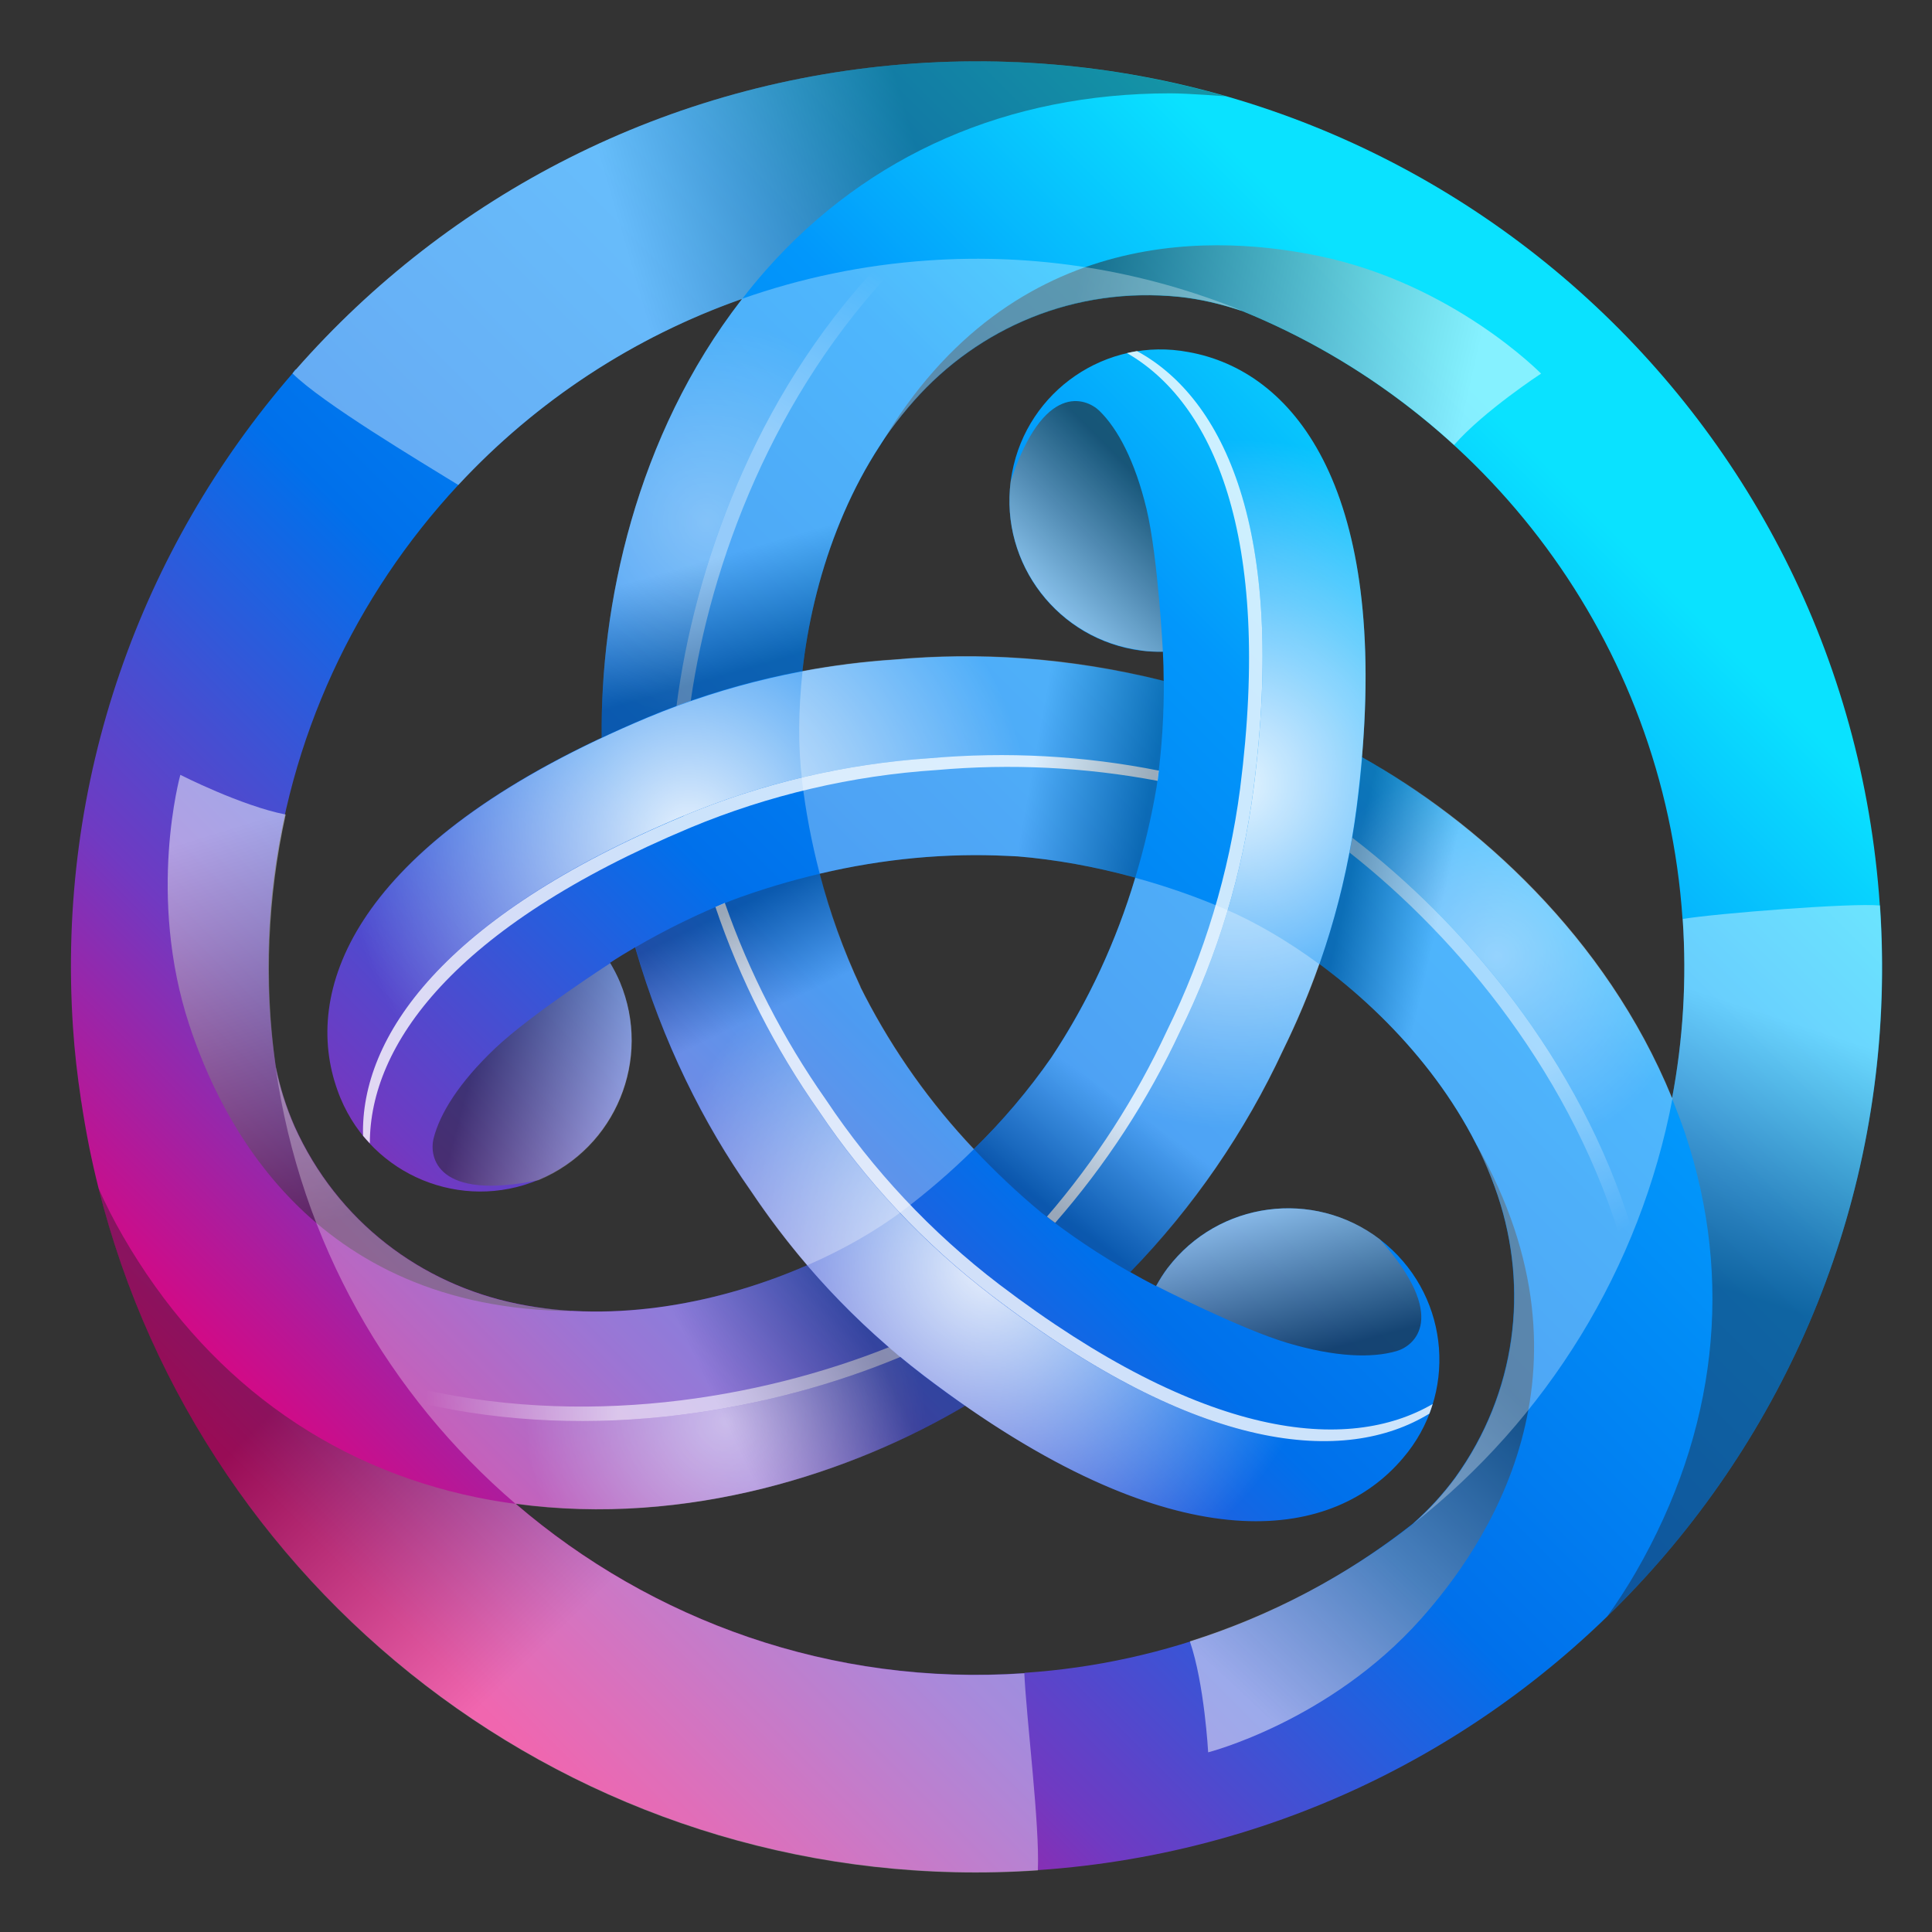 <svg width="32" height="32" viewBox="0 0 32 32" fill="none" xmlns="http://www.w3.org/2000/svg">
<rect x="0" y="0" width="32" height="32" fill="#333333" stroke="none"/>
<path d="M31.136 14.998C30.574 6.732 23.419 0.489 15.156 1.051C11.04 1.331 7.424 3.249 4.902 6.121L4.894 6.116C4.876 6.139 4.86 6.162 4.845 6.185C2.339 9.076 0.93 12.916 1.21 17.033C1.236 17.426 1.281 17.811 1.338 18.193C1.338 18.212 1.343 18.227 1.346 18.244C1.384 18.496 1.428 18.748 1.477 18.995C1.523 19.223 1.574 19.449 1.631 19.675C3.364 26.583 9.835 31.475 17.192 30.975C25.456 30.413 31.701 23.258 31.139 14.993C31.138 14.993 31.136 14.998 31.136 14.998ZM27.87 15.22C27.94 16.238 27.875 17.233 27.694 18.193C27.694 18.188 27.689 18.183 27.689 18.178C26.599 15.521 24.448 13.601 22.559 12.54C22.942 8.038 21.414 6.139 19.684 5.831C18.326 5.575 17.018 6.47 16.763 7.828C16.754 7.877 16.746 7.926 16.74 7.975C16.563 9.345 17.531 10.6 18.901 10.777C18.904 10.777 18.905 10.777 18.907 10.777C19.028 10.793 19.146 10.798 19.261 10.795C19.269 10.956 19.274 11.117 19.274 11.277C17.674 10.882 16.18 10.802 14.817 10.926C14.305 10.959 13.795 11.024 13.29 11.118C13.459 9.598 14.031 7.889 15.138 6.641C16.208 5.432 17.8 4.741 19.535 4.918C19.864 4.952 20.216 5.034 20.531 5.139C20.547 5.144 20.562 5.149 20.575 5.152C24.595 6.79 27.555 10.607 27.868 15.22C27.868 15.22 27.87 15.22 27.87 15.22ZM17.415 17.511C17.415 17.511 17.415 17.514 17.412 17.516C17.033 18.061 16.603 18.569 16.128 19.033C15.41 18.274 14.801 17.418 14.321 16.489C14.299 16.44 14.273 16.397 14.249 16.348V16.343C13.968 15.741 13.743 15.114 13.577 14.472C14.642 14.22 15.687 14.128 16.686 14.177L16.845 14.184H16.85C17.476 14.236 18.128 14.351 18.803 14.536C18.49 15.59 18.023 16.591 17.417 17.509C17.418 17.508 17.415 17.511 17.415 17.511ZM12.291 4.95L12.284 4.96C10.525 7.23 9.94 10.05 9.966 12.217C5.873 14.138 4.995 16.41 5.591 18.062C5.606 18.108 5.625 18.152 5.643 18.196C6.177 19.472 7.644 20.075 8.921 19.541C10.196 19.007 10.799 17.54 10.265 16.263C10.219 16.154 10.165 16.049 10.104 15.947C10.233 15.862 10.371 15.778 10.52 15.691C10.977 17.275 11.652 18.612 12.441 19.731C12.726 20.154 13.034 20.562 13.37 20.956C11.968 21.569 10.202 21.929 8.567 21.594C6.986 21.271 5.591 20.239 4.876 18.647C4.739 18.335 4.636 18.009 4.568 17.675C4.526 17.388 4.494 17.099 4.473 16.809C4.107 11.437 7.44 6.655 12.291 4.95ZM16.968 27.712C13.778 27.93 10.795 26.841 8.541 24.905C11.386 25.293 14.122 24.39 15.986 23.284C19.695 25.869 22.102 25.494 23.237 24.151C24.138 23.101 24.017 21.52 22.967 20.619C22.929 20.587 22.892 20.556 22.852 20.526C21.752 19.687 20.18 19.899 19.341 20.999C19.34 21 19.34 21 19.34 21C19.268 21.096 19.204 21.198 19.147 21.301C19.011 21.231 18.867 21.154 18.721 21.07C19.766 19.991 20.623 18.745 21.254 17.384C21.48 16.922 21.679 16.449 21.85 15.964C23.082 16.873 24.278 18.22 24.807 19.804C25.318 21.334 25.122 23.059 24.101 24.474C23.899 24.748 23.668 25 23.413 25.225L23.403 25.235C21.558 26.689 19.315 27.551 16.97 27.707C16.971 27.71 16.968 27.712 16.968 27.712Z" fill="url(#paint0_linear_9237_18663)"/>
<path opacity="0.9" d="M19.684 5.828C19.403 5.775 19.114 5.772 18.832 5.819C20.267 6.599 21.312 8.773 20.763 13.065C20.581 14.461 20.171 15.817 19.549 17.079C19.012 18.232 18.314 19.302 17.476 20.257C17.873 20.556 18.29 20.83 18.721 21.076C19.766 19.999 20.623 18.753 21.255 17.391C21.879 16.128 22.289 14.772 22.469 13.376C23.124 8.267 21.517 6.157 19.684 5.831V5.828Z" fill="url(#paint1_radial_9237_18663)"/>
<path opacity="0.8" d="M20.763 13.062C21.312 8.772 20.267 6.596 18.832 5.815C18.776 5.823 18.722 5.836 18.666 5.848C20.07 6.657 21.081 8.829 20.54 13.062C20.358 14.458 19.948 15.814 19.326 17.077C18.809 18.188 18.141 19.223 17.341 20.151C17.387 20.188 17.431 20.221 17.477 20.254C18.314 19.297 19.012 18.227 19.549 17.076C20.172 15.814 20.582 14.458 20.763 13.062Z" fill="white"/>
<path opacity="0.5" d="M15.307 22.793C15.172 22.691 15.043 22.583 14.912 22.475C12.794 23.359 9.86 23.912 6.944 23.235C7.419 23.843 7.953 24.403 8.538 24.906C11.383 25.294 14.119 24.39 15.983 23.284C15.754 23.125 15.527 22.96 15.305 22.791L15.307 22.793Z" fill="url(#paint2_radial_9237_18663)"/>
<path opacity="0.6" d="M14.914 22.475C14.851 22.421 14.784 22.368 14.723 22.314C12.589 23.166 9.639 23.677 6.731 22.95C6.803 23.046 6.875 23.143 6.946 23.235C9.86 23.912 12.797 23.358 14.914 22.475Z" fill="url(#paint3_linear_9237_18663)"/>
<path opacity="0.9" d="M5.594 18.065C5.609 18.111 5.628 18.155 5.645 18.198C5.741 18.424 5.864 18.627 6.013 18.809C5.972 17.177 7.332 15.182 11.321 13.513C12.62 12.973 14.001 12.65 15.405 12.558C16.671 12.445 17.948 12.514 19.194 12.764C19.259 12.224 19.284 11.721 19.279 11.277C17.823 10.911 16.316 10.792 14.821 10.926C13.416 11.018 12.036 11.341 10.736 11.881C5.986 13.868 4.961 16.314 5.596 18.067L5.594 18.065Z" fill="url(#paint4_radial_9237_18663)"/>
<path opacity="0.8" d="M11.321 13.516C7.332 15.185 5.971 17.18 6.013 18.812C6.049 18.855 6.087 18.897 6.126 18.938C6.123 17.318 7.499 15.357 11.434 13.709C12.733 13.168 14.114 12.845 15.518 12.754C16.739 12.646 17.969 12.706 19.173 12.933C19.181 12.877 19.188 12.82 19.194 12.764C17.947 12.516 16.671 12.447 15.405 12.558C14.001 12.651 12.621 12.973 11.321 13.513C11.321 13.514 11.321 13.516 11.321 13.516Z" fill="white"/>
<path opacity="0.4" d="M22.475 13.373C22.455 13.542 22.427 13.706 22.398 13.873C24.22 15.264 26.169 17.531 27.042 20.392C27.331 19.676 27.548 18.934 27.691 18.175C26.605 15.518 24.455 13.6 22.565 12.54C22.542 12.81 22.514 13.084 22.478 13.372C22.478 13.373 22.475 13.373 22.475 13.373Z" fill="url(#paint5_radial_9237_18663)"/>
<path opacity="0.5" d="M22.398 13.873C22.382 13.955 22.37 14.04 22.354 14.122C24.159 15.544 26.077 17.842 26.901 20.725C26.949 20.614 26.996 20.504 27.039 20.393C26.167 17.531 24.221 15.267 22.395 13.873C22.395 13.873 22.398 13.873 22.398 13.873Z" fill="url(#paint6_linear_9237_18663)"/>
<path opacity="0.9" d="M23.237 24.149C23.422 23.93 23.57 23.682 23.673 23.415C22.279 24.267 19.873 24.085 16.431 21.464C15.312 20.609 14.342 19.575 13.561 18.404C12.83 17.364 12.252 16.225 11.843 15.021C11.345 15.234 10.896 15.465 10.511 15.691C10.922 17.135 11.573 18.5 12.436 19.729C13.207 20.879 14.166 21.919 15.306 22.788C19.404 25.91 22.035 25.573 23.233 24.148L23.237 24.149Z" fill="url(#paint7_radial_9237_18663)"/>
<path opacity="0.8" d="M16.435 21.464C19.874 24.085 22.282 24.267 23.675 23.414C23.696 23.361 23.714 23.307 23.729 23.255C22.328 24.069 19.941 23.855 16.547 21.271C15.428 20.416 14.458 19.383 13.677 18.211C12.973 17.208 12.411 16.113 12.006 14.956C11.952 14.979 11.901 14.999 11.85 15.023C12.257 16.227 12.836 17.366 13.567 18.407C14.337 19.557 15.297 20.597 16.437 21.466L16.435 21.464Z" fill="white"/>
<path opacity="0.3" d="M10.733 11.876C10.889 11.812 11.046 11.753 11.204 11.694C11.497 9.419 12.485 6.598 14.529 4.414C13.764 4.524 13.012 4.704 12.283 4.958C10.524 7.228 9.939 10.048 9.965 12.216C10.209 12.101 10.463 11.987 10.73 11.878L10.733 11.876Z" fill="url(#paint8_radial_9237_18663)"/>
<path opacity="0.4" d="M11.204 11.694C11.285 11.666 11.362 11.635 11.441 11.607C11.769 9.332 12.802 6.524 14.884 4.368C14.766 4.381 14.647 4.396 14.529 4.412C12.486 6.599 11.498 9.418 11.205 11.692L11.204 11.694Z" fill="url(#paint9_linear_9237_18663)"/>
<path opacity="0.4" d="M15.156 1.051C11.038 1.331 7.424 3.248 4.901 6.12L4.844 6.184C5.334 6.672 6.941 7.632 7.591 8.033C8.885 6.638 10.499 5.58 12.294 4.95C12.42 4.785 12.554 4.624 12.692 4.467C14.386 2.555 16.699 1.546 19.384 1.546C19.682 1.546 20.291 1.595 20.304 1.595C18.633 1.115 16.891 0.93 15.156 1.051Z" fill="url(#paint10_linear_9237_18663)"/>
<path opacity="0.4" d="M16.968 27.715C13.778 27.933 10.795 26.844 8.541 24.909C8.329 24.881 8.119 24.847 7.91 24.804C5.407 24.293 3.373 22.794 2.034 20.471C1.886 20.215 1.752 19.95 1.631 19.68C3.364 26.588 9.835 31.481 17.19 30.98C17.223 30.223 17 28.465 16.966 27.715C16.966 27.715 16.968 27.715 16.968 27.715Z" fill="url(#paint11_linear_9237_18663)"/>
<path opacity="0.4" d="M31.136 14.998C30.674 14.952 28.425 15.129 27.871 15.221C27.94 16.238 27.876 17.234 27.694 18.194C27.77 18.384 27.845 18.579 27.912 18.777C28.721 21.2 28.438 23.708 27.098 26.034C26.95 26.29 26.789 26.539 26.616 26.779C26.616 26.779 26.624 26.773 26.626 26.768C29.674 23.804 31.447 19.573 31.136 15.001C31.136 15 31.136 14.998 31.136 14.998Z" fill="url(#paint12_linear_9237_18663)"/>
<path opacity="0.5" d="M19.539 4.917C19.867 4.95 20.218 5.033 20.535 5.138C20.549 5.143 20.566 5.148 20.578 5.151C21.866 5.676 23.05 6.425 24.077 7.364C24.077 7.364 24.082 7.367 24.085 7.369C24.578 6.807 25.525 6.188 25.525 6.188C25.525 6.188 24.075 4.704 21.854 4.242C20.301 3.919 16.797 3.608 14.586 7.369L14.607 7.349C14.772 7.102 14.944 6.861 15.141 6.64C16.212 5.431 17.803 4.739 19.539 4.917Z" fill="url(#paint13_linear_9237_18663)"/>
<path opacity="0.5" d="M24.102 24.477C23.901 24.751 23.67 25.003 23.415 25.23C23.405 25.239 23.392 25.25 23.381 25.261C22.282 26.113 21.041 26.763 19.716 27.183C19.713 27.183 19.711 27.183 19.708 27.186C19.95 27.894 20.011 29.024 20.011 29.024C20.011 29.024 22.021 28.511 23.531 26.819C24.586 25.635 26.609 22.755 24.457 18.961C24.457 18.961 24.46 18.974 24.465 18.989C24.598 19.254 24.719 19.525 24.811 19.805C25.322 21.336 25.127 23.061 24.105 24.475C24.105 24.475 24.102 24.477 24.102 24.477Z" fill="url(#paint14_linear_9237_18663)"/>
<path opacity="0.5" d="M4.881 18.653C4.744 18.34 4.64 18.014 4.573 17.68C4.57 17.665 4.565 17.648 4.563 17.634C4.373 16.25 4.434 14.849 4.73 13.499V13.491C3.995 13.347 2.987 12.834 2.987 12.834C2.987 12.834 2.427 14.834 3.138 16.985C3.636 18.492 5.118 21.682 9.478 21.716C9.478 21.716 9.465 21.713 9.45 21.708C9.156 21.69 8.861 21.66 8.57 21.601C6.989 21.277 5.595 20.245 4.878 18.654C4.878 18.653 4.881 18.653 4.881 18.653Z" fill="url(#paint15_linear_9237_18663)"/>
<path opacity="0.6" d="M18.907 10.775C19.028 10.79 19.146 10.795 19.261 10.793C19.261 10.793 19.181 9.235 18.991 8.434C18.799 7.636 18.516 7.104 18.209 6.804C17.986 6.589 17.284 6.321 16.741 7.97C16.564 9.34 17.531 10.595 18.902 10.772C18.904 10.772 18.906 10.773 18.908 10.773V10.775H18.907Z" fill="url(#paint16_linear_9237_18663)"/>
<path opacity="0.5" d="M10.27 16.268C10.223 16.159 10.169 16.054 10.108 15.953C10.108 15.953 8.795 16.799 8.2 17.364C7.605 17.929 7.286 18.441 7.181 18.858C7.107 19.159 7.225 19.898 8.924 19.546C10.2 19.012 10.802 17.545 10.27 16.268Z" fill="url(#paint17_linear_9237_18663)"/>
<path opacity="0.6" d="M19.343 20.999C19.271 21.094 19.207 21.197 19.151 21.299C19.151 21.299 20.54 22.01 21.327 22.244C22.115 22.477 22.716 22.498 23.129 22.379C23.427 22.295 24.007 21.819 22.854 20.526C21.754 19.688 20.182 19.9 19.343 21L19.343 21.001C19.343 21.002 19.343 20.999 19.343 20.999Z" fill="url(#paint18_linear_9237_18663)"/>
<path opacity="0.3" d="M18.804 14.538C18.489 15.585 18.047 16.538 17.505 17.377C17.477 17.421 17.448 17.465 17.418 17.511C17.418 17.511 17.418 17.514 17.415 17.516C17.036 18.061 16.606 18.569 16.131 19.033C16.475 19.398 16.845 19.751 17.253 20.088C17.717 20.453 18.208 20.782 18.721 21.073C19.766 19.996 20.623 18.75 21.255 17.388C21.481 16.927 21.68 16.452 21.85 15.968C21.322 15.581 20.788 15.27 20.295 15.059C19.81 14.851 19.311 14.677 18.8 14.538H18.804Z" fill="url(#paint19_linear_9237_18663)"/>
<path opacity="0.3" d="M8.541 24.909C11.385 25.296 14.122 24.393 15.986 23.287C15.757 23.127 15.53 22.962 15.308 22.794C14.599 22.251 13.949 21.636 13.368 20.958C11.966 21.572 10.2 21.931 8.565 21.597C6.984 21.274 5.589 20.242 4.873 18.651C4.736 18.338 4.633 18.012 4.565 17.678C4.978 20.578 6.441 23.109 8.539 24.908L8.541 24.909Z" fill="url(#paint20_linear_9237_18663)"/>
<path opacity="0.3" d="M16.132 19.032C15.414 18.274 14.806 17.417 14.325 16.489C14.303 16.44 14.276 16.397 14.254 16.348V16.343C13.972 15.741 13.747 15.114 13.581 14.472C13.093 14.587 12.603 14.731 12.11 14.916C11.563 15.135 11.032 15.394 10.523 15.691C10.98 17.276 11.655 18.613 12.444 19.732C12.728 20.155 13.037 20.563 13.373 20.956C13.974 20.694 14.51 20.384 14.939 20.063C15.36 19.746 15.76 19.401 16.135 19.03C16.134 19.03 16.132 19.032 16.132 19.032Z" fill="url(#paint21_linear_9237_18663)"/>
<path opacity="0.3" d="M12.284 4.96C10.526 7.23 9.941 10.05 9.966 12.217C10.22 12.098 10.476 11.984 10.733 11.876C11.556 11.532 12.413 11.277 13.29 11.114C13.459 9.594 14.031 7.884 15.138 6.637C16.208 5.428 17.8 4.737 19.536 4.914C19.864 4.947 20.216 5.03 20.532 5.135C20.547 5.14 20.562 5.145 20.575 5.148C18.928 4.476 17.149 4.19 15.373 4.314C14.296 4.388 13.263 4.606 12.288 4.95C12.285 4.953 12.283 4.958 12.28 4.96H12.284Z" fill="url(#paint22_linear_9237_18663)"/>
<path opacity="0.3" d="M27.691 18.173C26.604 15.516 24.452 13.596 22.563 12.536C22.54 12.806 22.512 13.083 22.473 13.373C22.358 14.257 22.151 15.127 21.854 15.968C23.087 16.876 24.282 18.224 24.811 19.808C25.322 21.338 25.127 23.063 24.105 24.478C23.903 24.752 23.673 25.004 23.418 25.23L23.408 25.239C25.61 23.51 27.167 21.015 27.702 18.191C27.702 18.186 27.697 18.181 27.697 18.176L27.691 18.173Z" fill="url(#paint23_linear_9237_18663)"/>
<path opacity="0.3" d="M13.283 12.921C13.345 13.443 13.444 13.961 13.577 14.471C14.643 14.219 15.687 14.127 16.686 14.176L16.845 14.184H16.85C17.477 14.235 18.129 14.351 18.804 14.535C18.948 14.055 19.068 13.557 19.156 13.039C19.251 12.392 19.279 11.794 19.276 11.272C17.677 10.877 16.183 10.797 14.821 10.921C14.308 10.954 13.798 11.019 13.293 11.113C13.222 11.765 13.218 12.383 13.285 12.918C13.285 12.918 13.283 12.921 13.283 12.921Z" fill="url(#paint24_linear_9237_18663)"/>
<defs>
<linearGradient id="paint0_linear_9237_18663" x1="5.937" y1="26.251" x2="25.062" y2="7.124" gradientUnits="userSpaceOnUse">
<stop stop-color="#E6007A"/>
<stop offset="0.21" stop-color="#703AC2"/>
<stop offset="0.46" stop-color="#0070EB"/>
<stop offset="0.77" stop-color="#0297FB"/>
<stop offset="1" stop-color="#0AE2FF"/>
</linearGradient>
<radialGradient id="paint1_radial_9237_18663" cx="0" cy="0" r="1" gradientUnits="userSpaceOnUse" gradientTransform="translate(20.449 12.977) scale(5.704)">
<stop stop-color="white"/>
<stop offset="1" stop-color="white" stop-opacity="0"/>
</radialGradient>
<radialGradient id="paint2_radial_9237_18663" cx="0" cy="0" r="1" gradientUnits="userSpaceOnUse" gradientTransform="translate(12.019 23.557) scale(3.319 3.319)">
<stop stop-color="white"/>
<stop offset="1" stop-color="white" stop-opacity="0"/>
</radialGradient>
<linearGradient id="paint3_linear_9237_18663" x1="7.039" y1="22.997" x2="10.238" y2="22.953" gradientUnits="userSpaceOnUse">
<stop stop-color="white" stop-opacity="0"/>
<stop offset="1" stop-color="white"/>
</linearGradient>
<radialGradient id="paint4_radial_9237_18663" cx="0" cy="0" r="1" gradientUnits="userSpaceOnUse" gradientTransform="translate(11.409 13.828) rotate(-120) scale(5.704)">
<stop stop-color="white"/>
<stop offset="1" stop-color="white" stop-opacity="0"/>
</radialGradient>
<radialGradient id="paint5_radial_9237_18663" cx="0" cy="0" r="1" gradientUnits="userSpaceOnUse" gradientTransform="translate(24.787 15.84) rotate(-120) scale(3.319)">
<stop stop-color="white"/>
<stop offset="1" stop-color="white" stop-opacity="0"/>
</radialGradient>
<linearGradient id="paint6_linear_9237_18663" x1="26.785" y1="20.432" x2="25.148" y2="17.684" gradientUnits="userSpaceOnUse">
<stop stop-color="white" stop-opacity="0"/>
<stop offset="1" stop-color="white"/>
</linearGradient>
<radialGradient id="paint7_radial_9237_18663" cx="0" cy="0" r="1" gradientUnits="userSpaceOnUse" gradientTransform="translate(16.392 20.971) rotate(120) scale(5.704)">
<stop stop-color="white"/>
<stop offset="1" stop-color="white" stop-opacity="0"/>
</radialGradient>
<radialGradient id="paint8_radial_9237_18663" cx="0" cy="0" r="1" gradientUnits="userSpaceOnUse" gradientTransform="translate(11.715 8.647) rotate(120) scale(3.319)">
<stop stop-color="white"/>
<stop offset="1" stop-color="white" stop-opacity="0"/>
</radialGradient>
<linearGradient id="paint9_linear_9237_18663" x1="14.687" y1="4.61" x2="13.128" y2="7.403" gradientUnits="userSpaceOnUse">
<stop stop-color="white" stop-opacity="0"/>
<stop offset="1" stop-color="white"/>
</linearGradient>
<linearGradient id="paint10_linear_9237_18663" x1="15.388" y1="3.193" x2="10.5" y2="4.615" gradientUnits="userSpaceOnUse">
<stop stop-color="#231F20"/>
<stop offset="1" stop-color="white"/>
</linearGradient>
<linearGradient id="paint11_linear_9237_18663" x1="6.153" y1="21.829" x2="10.24" y2="26.095" gradientUnits="userSpaceOnUse">
<stop stop-color="#231F20"/>
<stop offset="1" stop-color="white"/>
</linearGradient>
<linearGradient id="paint12_linear_9237_18663" x1="28.086" y1="21.186" x2="29.508" y2="16.863" gradientUnits="userSpaceOnUse">
<stop stop-color="#231F20"/>
<stop offset="1" stop-color="white"/>
</linearGradient>
<linearGradient id="paint13_linear_9237_18663" x1="17.613" y1="5.665" x2="24.164" y2="7.165" gradientUnits="userSpaceOnUse">
<stop stop-color="#231F20"/>
<stop offset="1" stop-color="white"/>
</linearGradient>
<linearGradient id="paint14_linear_9237_18663" x1="24.417" y1="22.435" x2="19.84" y2="27.36" gradientUnits="userSpaceOnUse">
<stop stop-color="#231F20"/>
<stop offset="1" stop-color="white"/>
</linearGradient>
<linearGradient id="paint15_linear_9237_18663" x1="6.49" y1="19.946" x2="4.515" y2="13.521" gradientUnits="userSpaceOnUse">
<stop stop-color="#231F20"/>
<stop offset="1" stop-color="white"/>
</linearGradient>
<linearGradient id="paint16_linear_9237_18663" x1="19.044" y1="8.081" x2="16.973" y2="10.155" gradientUnits="userSpaceOnUse">
<stop stop-color="#231F20"/>
<stop offset="1" stop-color="white"/>
</linearGradient>
<linearGradient id="paint17_linear_9237_18663" x1="7.868" y1="17.494" x2="10.699" y2="18.254" gradientUnits="userSpaceOnUse">
<stop stop-color="#231F20"/>
<stop offset="1" stop-color="white"/>
</linearGradient>
<linearGradient id="paint18_linear_9237_18663" x1="21.605" y1="22.466" x2="20.847" y2="19.636" gradientUnits="userSpaceOnUse">
<stop stop-color="#231F20"/>
<stop offset="1" stop-color="white"/>
</linearGradient>
<linearGradient id="paint19_linear_9237_18663" x1="17.293" y1="19.948" x2="18.538" y2="18.23" gradientUnits="userSpaceOnUse">
<stop stop-color="#231F20"/>
<stop offset="1" stop-color="white"/>
</linearGradient>
<linearGradient id="paint20_linear_9237_18663" x1="13.013" y1="19.204" x2="10.525" y2="20.39" gradientUnits="userSpaceOnUse">
<stop stop-color="#231F20"/>
<stop offset="1" stop-color="white"/>
</linearGradient>
<linearGradient id="paint21_linear_9237_18663" x1="12.112" y1="15.063" x2="12.882" y2="16.662" gradientUnits="userSpaceOnUse">
<stop stop-color="#231F20"/>
<stop offset="1" stop-color="white"/>
</linearGradient>
<linearGradient id="paint22_linear_9237_18663" x1="15.689" y1="10.126" x2="15.158" y2="8.29" gradientUnits="userSpaceOnUse">
<stop stop-color="#231F20"/>
<stop offset="1" stop-color="white"/>
</linearGradient>
<linearGradient id="paint23_linear_9237_18663" x1="21.436" y1="18.531" x2="22.976" y2="18.886" gradientUnits="userSpaceOnUse">
<stop stop-color="#231F20"/>
<stop offset="1" stop-color="white"/>
</linearGradient>
<linearGradient id="paint24_linear_9237_18663" x1="19.02" y1="13.328" x2="17.067" y2="12.974" gradientUnits="userSpaceOnUse">
<stop stop-color="#231F20"/>
<stop offset="1" stop-color="white"/>
</linearGradient>
</defs>
</svg>

